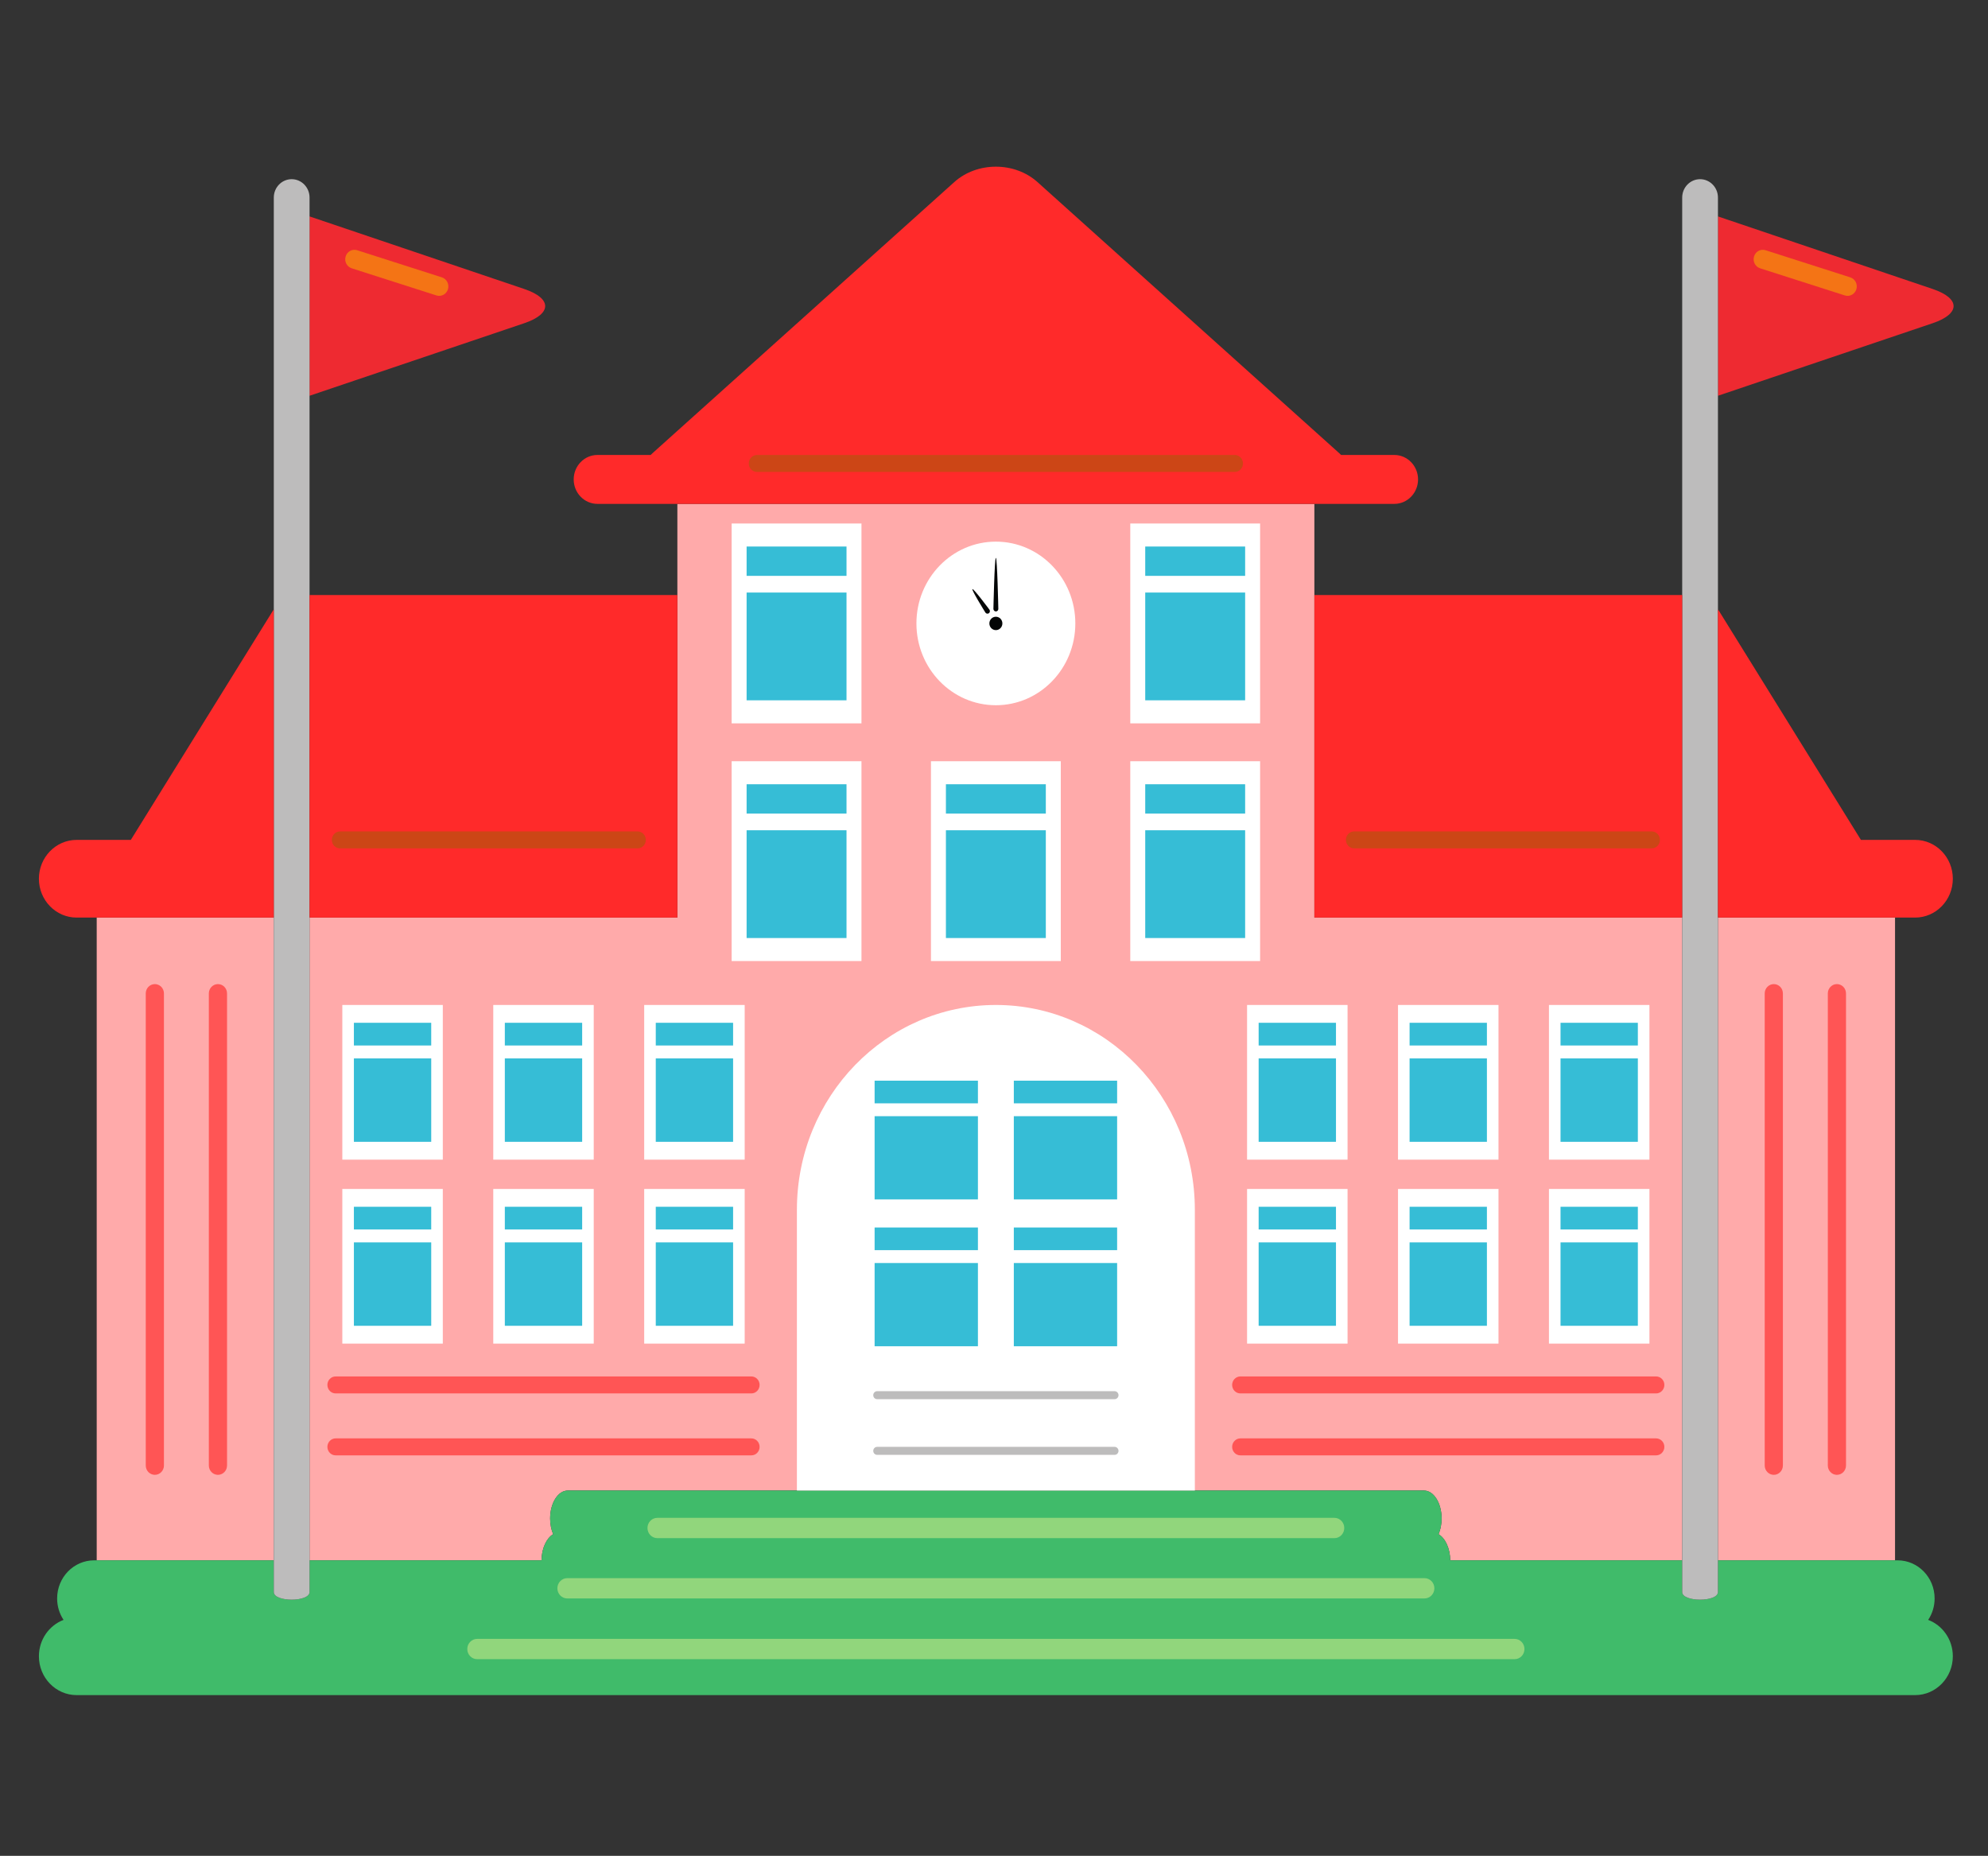 <?xml version="1.0" encoding="UTF-8" standalone="no"?>
<!-- Created with Inkscape (http://www.inkscape.org/) -->

<svg
   version="1.1"
   id="svg2"
   width="2928"
   height="2733.333"
   viewBox="0 0 2928 2733.333"
   sodipodi:docname="school.svg"
   inkscape:version="1.2.2 (b0a8486, 2022-12-01)"
   inkscape:export-filename="school.png"
   inkscape:export-xdpi="1.6393442"
   inkscape:export-ydpi="1.6393442"
   xmlns:inkscape="http://www.inkscape.org/namespaces/inkscape"
   xmlns:sodipodi="http://sodipodi.sourceforge.net/DTD/sodipodi-0.dtd"
   xmlns="http://www.w3.org/2000/svg"
   xmlns:svg="http://www.w3.org/2000/svg">
  <rect x="0" y="0" width="2928" height="2733.333" fill="#333333" stroke="none"/>
  <defs
     id="defs6" />
  <sodipodi:namedview
     id="namedview4"
     pagecolor="#ffffff"
     bordercolor="#000000"
     borderopacity="0.25"
     inkscape:showpageshadow="2"
     inkscape:pageopacity="0.0"
     inkscape:pagecheckerboard="0"
     inkscape:deskcolor="#d1d1d1"
     showgrid="false"
     inkscape:zoom="0.15722284"
     inkscape:cx="1437.4502"
     inkscape:cy="1332.5036"
     inkscape:window-width="1333"
     inkscape:window-height="747"
     inkscape:window-x="0"
     inkscape:window-y="25"
     inkscape:window-maximized="0"
     inkscape:current-layer="g10" />
  <g
     id="g8"
     inkscape:groupmode="layer"
     inkscape:label="ink_ext_XXXXXX"
     transform="matrix(1.333,0,0,-1.333,0,2733.333)">
    <g
       id="g10"
       transform="matrix(0.136,0,0,0.14,-392.375,-413.47)">
      <path
         d="m 3670.82,5285.5 h 1438.71 v 5072.7 H 3670.82 V 5285.5"
         style="fill:#ffaaaa;fill-opacity:1;fill-rule:nonzero;stroke:none"
         id="path12" />
      <path
         d="M 16842.2,10358.2 V 5285.5 h 1438.7 v 5072.7 h -1438.7"
         style="fill:#ffaaaa;fill-opacity:1;fill-rule:nonzero;stroke:none"
         id="path14" />
      <path
         d="m 13563.5,12903.7 v 719.5 H 8388.28 v -3265 H 5399.96 V 5285.5 h 1884.49 c 1.21,94.7 40.24,175 94.81,206.2 -15.55,35.4 -24.73,78.1 -24.73,124.1 0,121.8 63.91,220.5 142.81,220.5 h 6957.16 c 78.9,0 142.8,-98.7 142.8,-220.5 0,-46 -9.2,-88.7 -24.8,-124.1 54.6,-31.2 93.6,-111.5 94.8,-206.2 h 1884.5 v 5072.7 h -2988.3 v 2545.5"
         style="fill:#ffaaaa;fill-opacity:1;fill-rule:nonzero;stroke:none"
         id="path16" />
      <path
         d="m 18550.3,4815.5 c 32.9,48.2 52.2,106.5 52.2,169.2 0,166.1 -134.7,300.8 -300.7,300.8 h -20.9 -1438.7 v -250.3 c 0,-80.2 -290.4,-80.2 -290.4,0 v 250.3 h -1884.5 c -1.2,94.7 -40.2,175 -94.8,206.2 15.6,35.4 24.8,78.1 24.8,124.1 0,121.8 -63.9,220.5 -142.8,220.5 H 7497.34 c -78.9,0 -142.81,-98.7 -142.81,-220.5 0,-46 9.18,-88.7 24.73,-124.1 -54.57,-31.2 -93.6,-111.5 -94.81,-206.2 H 5399.96 v -250.3 c 0,-80.2 -290.43,-80.2 -290.43,0 v 250.3 h -1438.71 -20.78 c -166.13,0 -300.78,-134.7 -300.78,-300.8 0,-62.7 19.26,-121 52.15,-169.2 -116.76,-43.3 -200.16,-155.3 -200.16,-287.1 0,-169.3 137.3,-306.6 306.56,-306.6 H 18444 c 169.2,0 306.5,137.3 306.5,306.6 0,131.8 -83.4,243.8 -200.2,287.1"
         style="fill:#40bb6a;fill-opacity:1;fill-rule:nonzero;stroke:none"
         id="path18" />
      <path
         d="m 7145.08,15318.9 -1745.12,573 v -1415.5 l 1745.12,572.9 c 225.62,74.2 225.62,195.5 0,269.6"
         style="fill:#ee2a31;fill-opacity:1;fill-rule:nonzero;stroke:none"
         id="path20" />
      <path
         d="m 18587.4,15318.9 -1745.2,573 v -1415.5 l 1745.2,572.9 c 225.6,74.2 225.6,195.5 0,269.6"
         style="fill:#ee2a31;fill-opacity:1;fill-rule:nonzero;stroke:none"
         id="path22" />
      <path
         d="m 16697,16185.7 c -80.1,0 -145.2,-64.9 -145.2,-145.1 V 12903.7 10358.2 5285.5 5035.2 c 0,-80.2 290.4,-80.2 290.4,0 v 250.3 5072.7 2431.7 1686.5 1415.5 148.7 c 0,80.2 -65,145.1 -145.2,145.1"
         style="fill:#bdbcbc;fill-opacity:1;fill-rule:nonzero;stroke:none"
         id="path24" />
      <path
         d="m 5254.77,16185.7 c -80.28,0 -145.24,-64.9 -145.24,-145.1 V 12789.9 10358.2 5285.5 5035.2 c 0,-80.2 290.43,-80.2 290.43,0 v 250.3 5072.7 2545.5 1572.7 1415.5 148.7 c 0,80.2 -65.04,145.1 -145.19,145.1"
         style="fill:#bdbcbc;fill-opacity:1;fill-rule:nonzero;stroke:none"
         id="path26" />
      <path
         d="m 13563.5,10358.2 h 2988.3 v 2545.5 h -2988.3 v -2545.5"
         style="fill:#ff2a2a;fill-opacity:1;fill-rule:nonzero;stroke:none"
         id="path28" />
      <path
         d="m 18444,10971.3 h -440.2 l -1155.2,1810.3 c -1.9,2.8 -4.3,5.5 -6.4,8.3 v -2431.7 h 1438.7 163.1 c 169.2,0 306.5,137.2 306.5,306.5 0,169.3 -137.3,306.6 -306.5,306.6"
         style="fill:#ff2a2a;fill-opacity:1;fill-rule:nonzero;stroke:none"
         id="path30" />
      <path
         d="m 5399.96,10358.2 h 2988.32 v 2545.5 H 5399.96 v -2545.5"
         style="fill:#ff2a2a;fill-opacity:1;fill-rule:nonzero;stroke:none"
         id="path32" />
      <path
         d="m 3947.97,10971.3 h -440.16 c -169.26,0 -306.56,-137.3 -306.56,-306.6 0,-169.3 137.3,-306.5 306.56,-306.5 h 163.01 1438.71 v 2431.7 c -1.99,-2.8 -4.45,-5.5 -6.29,-8.3 L 3947.97,10971.3"
         style="fill:#ff2a2a;fill-opacity:1;fill-rule:nonzero;stroke:none"
         id="path34" />
      <path
         d="m 14212.8,13623.2 c 106.5,0 193,86.5 193,193 0,106.5 -86.5,193 -193,193 h -432.2 c -5.1,4.7 -9.7,9.4 -15.2,14.1 l -2451.1,2139.2 c -186.1,162.5 -490.7,162.5 -676.8,0 L 8186.41,14023.3 c -5.51,-4.7 -10.16,-9.4 -15.24,-14.1 h -432.15 c -106.6,0 -192.97,-86.5 -192.97,-193 0,-106.5 86.37,-193 192.97,-193 h 649.26 5175.22 649.3"
         style="fill:#ff2a2a;fill-opacity:1;fill-rule:nonzero;stroke:none"
         id="path36" />
      <path
         d="m 15270.3,4585.5 c 0,-44.3 -35.8,-80.1 -80,-80.1 H 6761.56 c -44.22,0 -80.08,35.8 -80.08,80.1 0,44.2 35.86,80.1 80.08,80.1 h 8428.74 c 44.2,0 80,-35.9 80,-80.1"
         style="fill:#91d67c;fill-opacity:1;fill-rule:nonzero;stroke:none"
         id="path38" />
      <path
         d="m 14538.4,5064.8 c 0,-44.1 -35.9,-80.1 -80.1,-80.1 H 7493.48 c -44.22,0 -80.08,36 -80.08,80.1 0,44.3 35.86,80.1 80.08,80.1 h 6964.82 c 44.2,0 80.1,-35.8 80.1,-80.1"
         style="fill:#91d67c;fill-opacity:1;fill-rule:nonzero;stroke:none"
         id="path40" />
      <path
         d="m 13806.4,5540.7 c 0,-44.2 -35.8,-80.1 -80,-80.1 H 8225.43 c -44.22,0 -80.08,35.9 -80.08,80.1 0,44.2 35.86,80.1 80.08,80.1 h 5500.97 c 44.2,0 80,-35.9 80,-80.1"
         style="fill:#91d67c;fill-opacity:1;fill-rule:nonzero;stroke:none"
         id="path42" />
      <path
         d="m 11503.3,11592.2 h -1054.8 v -1577.1 h 1054.8 v 1577.1"
         style="fill:#ffffff;fill-opacity:1;fill-rule:nonzero;stroke:none"
         id="path44" />
      <path
         d="m 11381.7,11047.3 v -850.5 H 10570 v 850.5 h 811.7"
         style="fill:#36bdd6;fill-opacity:1;fill-rule:nonzero;stroke:none"
         id="path46" />
      <path
         d="m 10570,11178.9 v 231.6 h 811.7 v -231.6 H 10570"
         style="fill:#36bdd6;fill-opacity:1;fill-rule:nonzero;stroke:none"
         id="path48" />
      <path
         d="m 13122.5,11592.2 h -1054.7 v -1577.1 h 1054.7 v 1577.1"
         style="fill:#ffffff;fill-opacity:1;fill-rule:nonzero;stroke:none"
         id="path50" />
      <path
         d="m 13001,11047.3 v -850.5 h -811.7 v 850.5 h 811.7"
         style="fill:#36bdd6;fill-opacity:1;fill-rule:nonzero;stroke:none"
         id="path52" />
      <path
         d="m 12189.3,11178.9 v 231.6 h 811.7 v -231.6 h -811.7"
         style="fill:#36bdd6;fill-opacity:1;fill-rule:nonzero;stroke:none"
         id="path54" />
      <path
         d="m 13122.5,13468.3 h -1054.7 v -1577.2 h 1054.7 v 1577.2"
         style="fill:#ffffff;fill-opacity:1;fill-rule:nonzero;stroke:none"
         id="path56" />
      <path
         d="m 13001,12923.4 v -850.5 h -811.7 v 850.5 h 811.7"
         style="fill:#36bdd6;fill-opacity:1;fill-rule:nonzero;stroke:none"
         id="path58" />
      <path
         d="m 12189.3,13055.1 v 231.5 h 811.7 v -231.5 h -811.7"
         style="fill:#36bdd6;fill-opacity:1;fill-rule:nonzero;stroke:none"
         id="path60" />
      <path
         d="M 9883.98,11592.2 H 8829.22 v -1577.1 h 1054.76 v 1577.1"
         style="fill:#ffffff;fill-opacity:1;fill-rule:nonzero;stroke:none"
         id="path62" />
      <path
         d="m 9762.46,11047.3 v -850.5 h -811.68 v 850.5 h 811.68"
         style="fill:#36bdd6;fill-opacity:1;fill-rule:nonzero;stroke:none"
         id="path64" />
      <path
         d="m 8950.78,11178.9 v 231.6 h 811.68 v -231.6 h -811.68"
         style="fill:#36bdd6;fill-opacity:1;fill-rule:nonzero;stroke:none"
         id="path66" />
      <path
         d="M 9883.98,13468.3 H 8829.22 v -1577.2 h 1054.76 v 1577.2"
         style="fill:#ffffff;fill-opacity:1;fill-rule:nonzero;stroke:none"
         id="path68" />
      <path
         d="m 9762.46,12923.4 v -850.5 h -811.68 v 850.5 h 811.68"
         style="fill:#36bdd6;fill-opacity:1;fill-rule:nonzero;stroke:none"
         id="path70" />
      <path
         d="m 8950.78,13055.1 v 231.5 h 811.68 v -231.5 h -811.68"
         style="fill:#36bdd6;fill-opacity:1;fill-rule:nonzero;stroke:none"
         id="path72" />
      <path
         d="m 16285.6,8216.4 h -816.3 V 6995.9 h 816.3 v 1220.5"
         style="fill:#ffffff;fill-opacity:1;fill-rule:nonzero;stroke:none"
         id="path74" />
      <path
         d="m 16191.5,7794.8 v -658.3 h -628.2 v 658.3 h 628.2"
         style="fill:#36bdd6;fill-opacity:1;fill-rule:nonzero;stroke:none"
         id="path76" />
      <path
         d="m 15563.3,7896.7 v 179.2 h 628.2 v -179.2 h -628.2"
         style="fill:#36bdd6;fill-opacity:1;fill-rule:nonzero;stroke:none"
         id="path78" />
      <path
         d="m 16285.6,9668.5 h -816.3 V 8447.8 h 816.3 v 1220.7"
         style="fill:#ffffff;fill-opacity:1;fill-rule:nonzero;stroke:none"
         id="path80" />
      <path
         d="m 16191.5,9246.8 v -658.3 h -628.2 v 658.3 h 628.2"
         style="fill:#36bdd6;fill-opacity:1;fill-rule:nonzero;stroke:none"
         id="path82" />
      <path
         d="m 15563.3,9348.7 v 179.2 h 628.2 v -179.2 h -628.2"
         style="fill:#36bdd6;fill-opacity:1;fill-rule:nonzero;stroke:none"
         id="path84" />
      <path
         d="M 15059.3,8216.4 H 14243 V 6995.9 h 816.3 v 1220.5"
         style="fill:#ffffff;fill-opacity:1;fill-rule:nonzero;stroke:none"
         id="path86" />
      <path
         d="M 14965.2,7794.8 V 7136.5 H 14337 v 658.3 h 628.2"
         style="fill:#36bdd6;fill-opacity:1;fill-rule:nonzero;stroke:none"
         id="path88" />
      <path
         d="m 14337,7896.7 v 179.2 h 628.2 V 7896.7 H 14337"
         style="fill:#36bdd6;fill-opacity:1;fill-rule:nonzero;stroke:none"
         id="path90" />
      <path
         d="M 15059.3,9668.5 H 14243 V 8447.8 h 816.3 v 1220.7"
         style="fill:#ffffff;fill-opacity:1;fill-rule:nonzero;stroke:none"
         id="path92" />
      <path
         d="M 14965.2,9246.8 V 8588.5 H 14337 v 658.3 h 628.2"
         style="fill:#36bdd6;fill-opacity:1;fill-rule:nonzero;stroke:none"
         id="path94" />
      <path
         d="m 14337,9348.7 v 179.2 h 628.2 V 9348.7 H 14337"
         style="fill:#36bdd6;fill-opacity:1;fill-rule:nonzero;stroke:none"
         id="path96" />
      <path
         d="m 13833,8216.4 h -816.3 V 6995.9 h 816.3 v 1220.5"
         style="fill:#ffffff;fill-opacity:1;fill-rule:nonzero;stroke:none"
         id="path98" />
      <path
         d="m 13739,7794.8 v -658.3 h -628.3 v 658.3 h 628.3"
         style="fill:#36bdd6;fill-opacity:1;fill-rule:nonzero;stroke:none"
         id="path100" />
      <path
         d="m 13110.7,7896.7 v 179.2 h 628.3 v -179.2 h -628.3"
         style="fill:#36bdd6;fill-opacity:1;fill-rule:nonzero;stroke:none"
         id="path102" />
      <path
         d="m 13833,9668.5 h -816.3 V 8447.8 h 816.3 v 1220.7"
         style="fill:#ffffff;fill-opacity:1;fill-rule:nonzero;stroke:none"
         id="path104" />
      <path
         d="m 13739,9246.8 v -658.3 h -628.3 v 658.3 h 628.3"
         style="fill:#36bdd6;fill-opacity:1;fill-rule:nonzero;stroke:none"
         id="path106" />
      <path
         d="m 13110.7,9348.7 v 179.2 h 628.3 v -179.2 h -628.3"
         style="fill:#36bdd6;fill-opacity:1;fill-rule:nonzero;stroke:none"
         id="path108" />
      <path
         d="M 8935.08,8216.4 H 8118.75 V 6995.9 h 816.33 v 1220.5"
         style="fill:#ffffff;fill-opacity:1;fill-rule:nonzero;stroke:none"
         id="path110" />
      <path
         d="m 8841.02,7794.8 v -658.3 h -628.21 v 658.3 h 628.21"
         style="fill:#36bdd6;fill-opacity:1;fill-rule:nonzero;stroke:none"
         id="path112" />
      <path
         d="m 8212.81,7896.7 v 179.2 h 628.21 v -179.2 h -628.21"
         style="fill:#36bdd6;fill-opacity:1;fill-rule:nonzero;stroke:none"
         id="path114" />
      <path
         d="M 8935.08,9668.5 H 8118.75 V 8447.8 h 816.33 v 1220.7"
         style="fill:#ffffff;fill-opacity:1;fill-rule:nonzero;stroke:none"
         id="path116" />
      <path
         d="m 8841.02,9246.8 v -658.3 h -628.21 v 658.3 h 628.21"
         style="fill:#36bdd6;fill-opacity:1;fill-rule:nonzero;stroke:none"
         id="path118" />
      <path
         d="m 8212.81,9348.7 v 179.2 h 628.21 v -179.2 h -628.21"
         style="fill:#36bdd6;fill-opacity:1;fill-rule:nonzero;stroke:none"
         id="path120" />
      <path
         d="M 7708.79,8216.4 H 6892.5 V 6995.9 h 816.29 v 1220.5"
         style="fill:#ffffff;fill-opacity:1;fill-rule:nonzero;stroke:none"
         id="path122" />
      <path
         d="m 7614.77,7794.8 v -658.3 h -628.25 v 658.3 h 628.25"
         style="fill:#36bdd6;fill-opacity:1;fill-rule:nonzero;stroke:none"
         id="path124" />
      <path
         d="m 6986.52,7896.7 v 179.2 h 628.25 v -179.2 h -628.25"
         style="fill:#36bdd6;fill-opacity:1;fill-rule:nonzero;stroke:none"
         id="path126" />
      <path
         d="M 7708.79,9668.5 H 6892.5 V 8447.8 h 816.29 v 1220.7"
         style="fill:#ffffff;fill-opacity:1;fill-rule:nonzero;stroke:none"
         id="path128" />
      <path
         d="m 7614.77,9246.8 v -658.3 h -628.25 v 658.3 h 628.25"
         style="fill:#36bdd6;fill-opacity:1;fill-rule:nonzero;stroke:none"
         id="path130" />
      <path
         d="m 6986.52,9348.7 v 179.2 h 628.25 v -179.2 h -628.25"
         style="fill:#36bdd6;fill-opacity:1;fill-rule:nonzero;stroke:none"
         id="path132" />
      <path
         d="M 6482.54,8216.4 H 5666.21 V 6995.9 h 816.33 v 1220.5"
         style="fill:#ffffff;fill-opacity:1;fill-rule:nonzero;stroke:none"
         id="path134" />
      <path
         d="m 6388.48,7794.8 v -658.3 h -628.21 v 658.3 h 628.21"
         style="fill:#36bdd6;fill-opacity:1;fill-rule:nonzero;stroke:none"
         id="path136" />
      <path
         d="m 5760.27,7896.7 v 179.2 h 628.21 v -179.2 h -628.21"
         style="fill:#36bdd6;fill-opacity:1;fill-rule:nonzero;stroke:none"
         id="path138" />
      <path
         d="M 6482.54,9668.5 H 5666.21 V 8447.8 h 816.33 v 1220.7"
         style="fill:#ffffff;fill-opacity:1;fill-rule:nonzero;stroke:none"
         id="path140" />
      <path
         d="m 6388.48,9246.8 v -658.3 h -628.21 v 658.3 h 628.21"
         style="fill:#36bdd6;fill-opacity:1;fill-rule:nonzero;stroke:none"
         id="path142" />
      <path
         d="m 5760.27,9348.7 v 179.2 h 628.21 v -179.2 h -628.21"
         style="fill:#36bdd6;fill-opacity:1;fill-rule:nonzero;stroke:none"
         id="path144" />
      <path
         d="m 6524.49,15317.3 c -12.3,-39.4 -54.1,-61.4 -93.59,-49.1 l -688.6,214.3 c -39.37,12.3 -61.36,54.1 -49.06,93.5 12.19,39.3 53.91,61.3 93.36,49.1 l 688.67,-214.3 c 39.42,-12.3 61.41,-54.2 49.22,-93.5"
         style="fill:#f47415;fill-opacity:1;fill-rule:nonzero;stroke:none"
         id="path146" />
      <path
         d="m 17966.8,15317.3 c -12.3,-39.4 -54.1,-61.4 -93.6,-49.1 l -688.6,214.3 c -39.4,12.3 -61.4,54.1 -49.1,93.5 12.2,39.3 54,61.3 93.4,49.1 l 688.7,-214.3 c 39.4,-12.3 61.4,-54.2 49.2,-93.5"
         style="fill:#f47415;fill-opacity:1;fill-rule:nonzero;stroke:none"
         id="path148" />
      <path
         d="M 12592.4,5836.3 V 8052 c 0,892.8 -723.8,1616.5 -1616.5,1616.5 -892.8,0 -1616.49,-723.7 -1616.49,-1616.5 V 5836.3 h 3232.99"
         style="fill:#ffffff;fill-opacity:1;fill-rule:nonzero;stroke:none"
         id="path150" />
      <path
         d="m 11961,7631.9 v -656.8 h -839.3 v 656.8 h 839.3"
         style="fill:#36bdd6;fill-opacity:1;fill-rule:nonzero;stroke:none"
         id="path152" />
      <path
         d="m 11121.7,7733.5 v 178.8 h 839.3 v -178.8 h -839.3"
         style="fill:#36bdd6;fill-opacity:1;fill-rule:nonzero;stroke:none"
         id="path154" />
      <path
         d="m 11961,8790.7 v -656.8 h -839.3 v 656.8 h 839.3"
         style="fill:#36bdd6;fill-opacity:1;fill-rule:nonzero;stroke:none"
         id="path156" />
      <path
         d="M 11121.7,8892.2 V 9071 h 839.3 v -178.8 h -839.3"
         style="fill:#36bdd6;fill-opacity:1;fill-rule:nonzero;stroke:none"
         id="path158" />
      <path
         d="m 10830.1,7631.9 v -656.8 h -839.36 v 656.8 h 839.36"
         style="fill:#36bdd6;fill-opacity:1;fill-rule:nonzero;stroke:none"
         id="path160" />
      <path
         d="m 9990.74,7733.5 v 178.8 h 839.36 v -178.8 h -839.36"
         style="fill:#36bdd6;fill-opacity:1;fill-rule:nonzero;stroke:none"
         id="path162" />
      <path
         d="m 10830.1,8790.7 v -656.8 h -839.36 v 656.8 h 839.36"
         style="fill:#36bdd6;fill-opacity:1;fill-rule:nonzero;stroke:none"
         id="path164" />
      <path
         d="M 9990.74,8892.2 V 9071 h 839.36 v -178.8 h -839.36"
         style="fill:#36bdd6;fill-opacity:1;fill-rule:nonzero;stroke:none"
         id="path166" />
      <path
         d="m 11972.2,6149.5 c 0,-17.5 -14.2,-31.6 -31.5,-31.6 h -1929.6 c -17.39,0 -31.45,14.1 -31.45,31.6 0,17.3 14.06,31.5 31.45,31.5 h 1929.6 c 17.3,0 31.5,-14.2 31.5,-31.5"
         style="fill:#bdbcbc;fill-opacity:1;fill-rule:nonzero;stroke:none"
         id="path168" />
      <path
         d="m 11972.2,6588.9 c 0,-17.4 -14.2,-31.5 -31.5,-31.5 h -1929.6 c -17.39,0 -31.45,14.1 -31.45,31.5 0,17.4 14.06,31.5 31.45,31.5 h 1929.6 c 17.3,0 31.5,-14.1 31.5,-31.5"
         style="fill:#bdbcbc;fill-opacity:1;fill-rule:nonzero;stroke:none"
         id="path170" />
      <path
         d="m 11621.4,12679.7 c 0,-356.5 -289,-645.6 -645.5,-645.6 -356.5,0 -645.5,289.1 -645.5,645.6 0,356.5 289,645.5 645.5,645.5 356.5,0 645.5,-289 645.5,-645.5"
         style="fill:#ffffff;fill-opacity:1;fill-rule:nonzero;stroke:none"
         id="path172" />
      <path
         d="m 11028.8,12679.7 c 0,-29.2 -23.7,-52.9 -52.9,-52.9 -29.2,0 -52.9,23.7 -52.9,52.9 0,29.2 23.7,52.8 52.9,52.8 29.2,0 52.9,-23.6 52.9,-52.8"
         style="fill:#040606;fill-opacity:1;fill-rule:nonzero;stroke:none"
         id="path174" />
      <path
         d="m 10995.9,12794.3 c 0,-11 -8.9,-20 -20,-20 -11,0 -20,9 -20,20 0,0 9,403.2 20,403.2 11.1,0 20,-403.2 20,-403.2"
         style="fill:#040606;fill-opacity:1;fill-rule:nonzero;stroke:none"
         id="path176" />
      <path
         d="m 10923.9,12788 c 6.3,-9 4.1,-21.5 -4.9,-27.8 -9,-6.4 -21.5,-4.2 -27.9,4.8 0,0 -114.8,179.2 -105.7,185.6 9.1,6.2 138.5,-162.6 138.5,-162.6"
         style="fill:#040606;fill-opacity:1;fill-rule:nonzero;stroke:none"
         id="path178" />
      <path
         d="m 16406.9,6181 c 0,-37.1 -30,-67.1 -67,-67.1 h -3377.5 c -37,0 -67,30 -67,67.1 0,36.9 30,66.9 67,66.9 h 3377.5 c 37,0 67,-30 67,-66.9"
         style="fill:#ff5555;fill-opacity:1;fill-rule:nonzero;stroke:none"
         id="path180" />
      <path
         d="m 16406.9,6669.8 c 0,-37 -30,-67 -67,-67 h -3377.5 c -37,0 -67,30 -67,67 0,37 30,67 67,67 h 3377.5 c 37,0 67,-30 67,-67"
         style="fill:#ff5555;fill-opacity:1;fill-rule:nonzero;stroke:none"
         id="path182" />
      <path
         d="m 9056.37,6181 c 0,-37.1 -29.96,-67.1 -66.96,-67.1 h -3377.5 c -36.99,0 -66.99,30 -66.99,67.1 0,36.9 30,66.9 66.99,66.9 h 3377.5 c 37,0 66.96,-30 66.96,-66.9"
         style="fill:#ff5555;fill-opacity:1;fill-rule:nonzero;stroke:none"
         id="path184" />
      <path
         d="m 9056.37,6669.8 c 0,-37 -29.96,-67 -66.96,-67 h -3377.5 c -36.99,0 -66.99,30 -66.99,67 0,37 30,67 66.99,67 h 3377.5 c 37,0 66.96,-30 66.96,-67"
         style="fill:#ff5555;fill-opacity:1;fill-rule:nonzero;stroke:none"
         id="path186" />
      <path
         d="m 4143.09,9833.2 c 40.86,0 73.94,-33.1 73.94,-73.9 V 6034.1 c 0,-40.8 -33.08,-73.9 -73.94,-73.9 -40.75,0 -73.87,33.1 -73.87,73.9 v 3725.2 c 0,40.8 33.12,73.9 73.87,73.9"
         style="fill:#ff5555;fill-opacity:1;fill-rule:nonzero;stroke:none"
         id="path188" />
      <path
         d="m 4655.74,9833.2 c 40.78,0 73.91,-33.1 73.91,-73.9 V 6034.1 c 0,-40.8 -33.13,-73.9 -73.91,-73.9 -40.82,0 -73.94,33.1 -73.94,73.9 v 3725.2 c 0,40.8 33.12,73.9 73.94,73.9"
         style="fill:#ff5555;fill-opacity:1;fill-rule:nonzero;stroke:none"
         id="path190" />
      <path
         d="m 17296,9833.2 c 40.9,0 73.9,-33.1 73.9,-73.9 V 6034.1 c 0,-40.8 -33,-73.9 -73.9,-73.9 -40.7,0 -73.9,33.1 -73.9,73.9 v 3725.2 c 0,40.8 33.2,73.9 73.9,73.9"
         style="fill:#ff5555;fill-opacity:1;fill-rule:nonzero;stroke:none"
         id="path192" />
      <path
         d="m 17808.6,9833.2 c 40.9,0 74,-33.1 74,-73.9 V 6034.1 c 0,-40.8 -33.1,-73.9 -74,-73.9 -40.7,0 -73.8,33.1 -73.8,73.9 v 3725.2 c 0,40.8 33.1,73.9 73.8,73.9"
         style="fill:#ff5555;fill-opacity:1;fill-rule:nonzero;stroke:none"
         id="path194" />
      <path
         d="m 16370.9,10971.3 c 0,-37 -30,-67 -67,-67 h -2417.2 c -37,0 -67,30 -67,67 0,37 30,67 67,67 h 2417.2 c 37,0 67,-30 67,-67"
         style="fill:#cc4616;fill-opacity:1;fill-rule:nonzero;stroke:none"
         id="path196" />
      <path
         d="m 8132.07,10971.3 c 0,-37 -30,-67 -66.95,-67 H 5647.89 c -36.95,0 -66.95,30 -66.95,67 0,37 30,67 66.95,67 h 2417.23 c 36.95,0 66.95,-30 66.95,-67"
         style="fill:#cc4616;fill-opacity:1;fill-rule:nonzero;stroke:none"
         id="path198" />
      <path
         d="m 12983.4,13942.2 c 0,-37 -30,-67 -67,-67 H 9035.39 c -36.99,0 -66.99,30 -66.99,67 0,36.9 30,67 66.99,67 h 3881.01 c 37,0 67,-30.1 67,-67"
         style="fill:#cc4616;fill-opacity:1;fill-rule:nonzero;stroke:none"
         id="path200" />
    </g>
  </g>
</svg>
